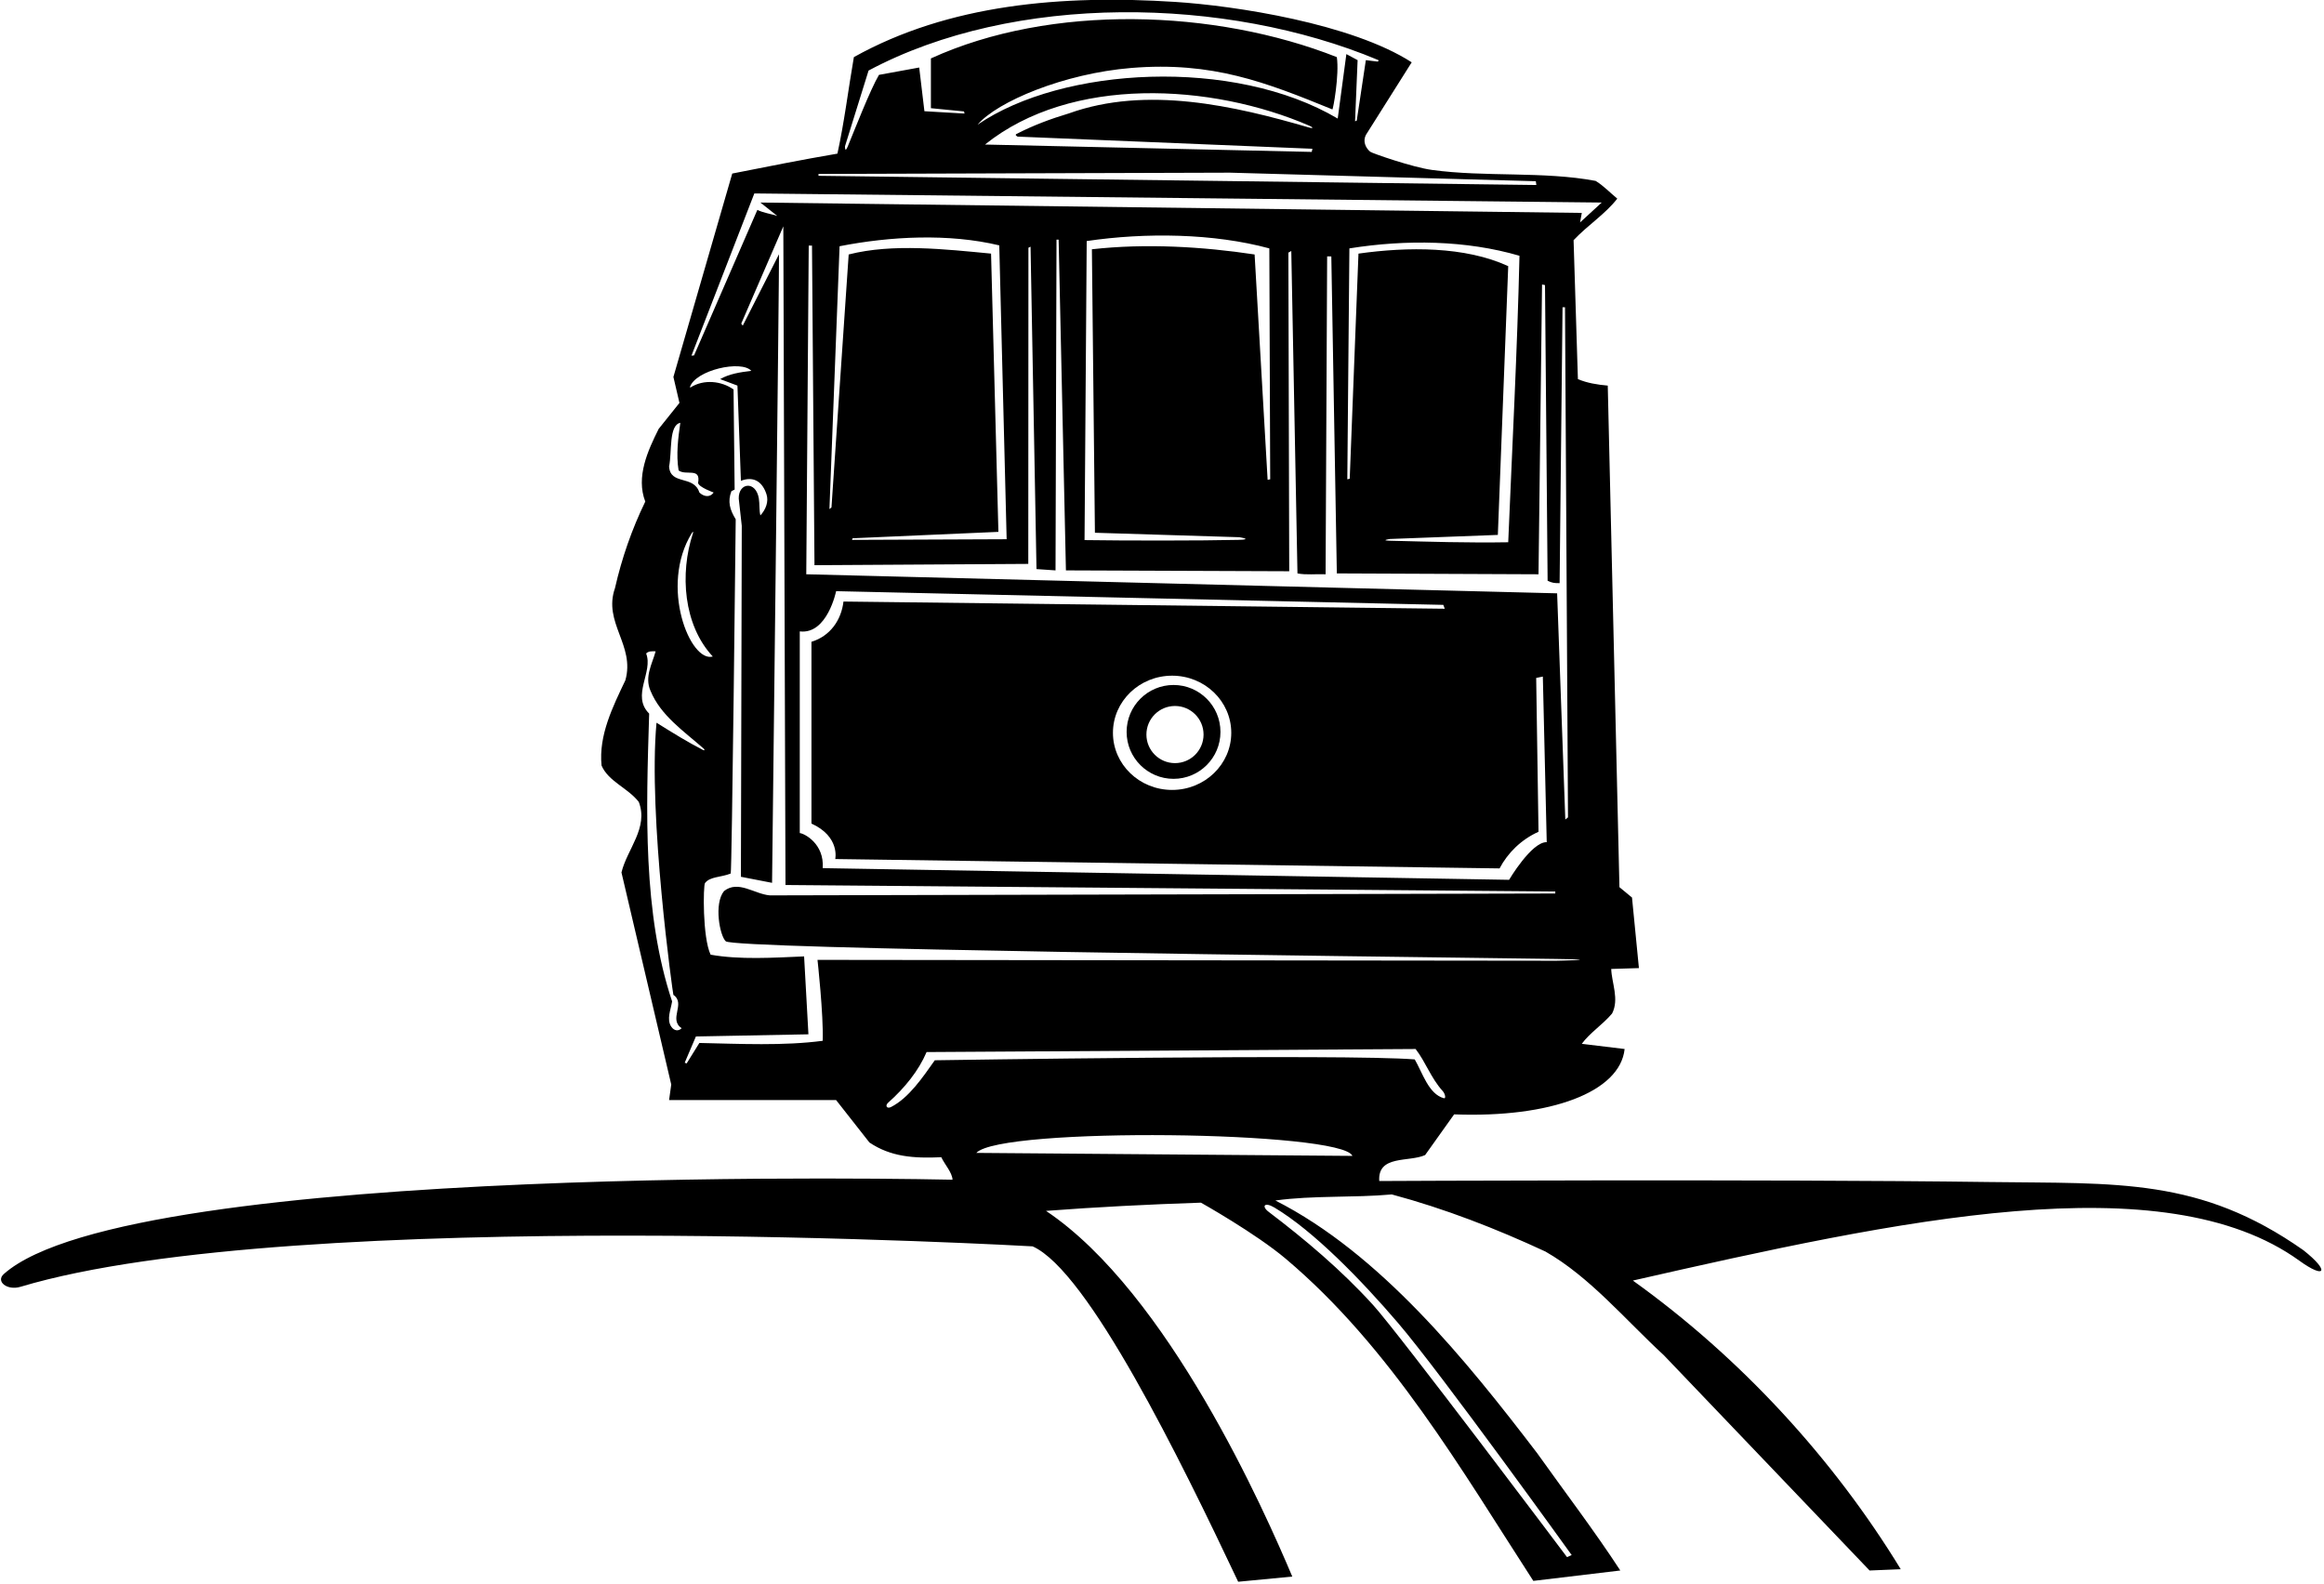 <?xml version="1.0" encoding="UTF-8"?>
<svg xmlns="http://www.w3.org/2000/svg" xmlns:xlink="http://www.w3.org/1999/xlink" width="537pt" height="366pt" viewBox="0 0 537 366" version="1.1">
<g id="surface1">
<path style=" stroke:none;fill-rule:nonzero;fill:rgb(0%,0%,0%);fill-opacity:1;" d="M 532.242 288.891 C 508.293 272.059 489.281 273.535 459.664 273.133 C 407.949 272.438 318.699 272.902 318.699 272.902 C 318.301 266.801 325.602 268.598 329.301 266.902 L 336 257.5 C 358.293 258.348 374.34 252.363 375.398 242.398 L 365.5 241.199 C 367.301 238.699 370.301 236.801 372.5 234.199 C 374.199 230.898 372.398 227.102 372.301 223.898 L 378.699 223.699 L 377.102 207.398 L 374.199 205 L 371.5 89.102 C 369.102 88.898 366.699 88.5 364.602 87.602 L 363.602 55.5 C 366.898 52 370.898 49.5 373.699 45.898 C 372 44.5 370.5 42.898 368.699 41.801 C 356.625 39.531 343.105 40.957 330.844 39.262 C 326.348 38.641 317.027 35.406 316.613 35.062 C 315.52 34.156 314.871 32.652 315.602 31.199 L 326.199 14.398 C 312.316 5.457 285.492 1.336 271.504 0.438 C 245.414 -1.238 219.242 0.957 197.301 13.199 C 196 20.699 195.102 28.199 193.5 35.5 C 185.301 36.898 177.301 38.5 169.199 40.102 L 155.602 87.102 L 157 93.102 L 152.199 99.102 C 149.699 104.102 146.898 110.199 149.102 115.898 C 146 122.301 143.699 128.898 142.102 135.898 C 139.301 143.898 146.801 149.102 144.5 157.199 C 141.602 163.301 138.301 169.898 139 176.898 C 140.602 180.602 145 182 147.602 185.301 C 149.898 191.301 144.898 196.199 143.602 201.602 L 155.102 250.602 L 154.602 254.199 L 193.199 254.199 L 200.898 264 C 205.801 267.301 211.102 267.699 217.5 267.402 C 218.301 269.098 220 270.902 220.102 272.598 C 220.102 272.598 30.328 268.203 0.883 294.391 C -1.047 296.109 1.648 298.27 4.734 297.344 C 68.398 278.273 238.602 288 238.602 288 C 251.438 293.703 272.727 337.219 286.102 365.5 L 298.602 364.301 C 292.285 349.328 269.945 298.715 241.699 279.801 C 253.5 278.902 265.5 278.301 277.5 277.902 C 277.5 277.902 290.113 284.973 297.105 290.875 C 321.383 311.359 337.84 339.898 354.301 365.301 L 374.398 362.898 C 368.398 353.699 361.602 344.801 355.199 335.801 C 338.699 314.199 318.898 289.699 294.699 277.402 C 303.398 276.199 312.801 276.801 321.602 276 C 333.898 279.301 345.699 283.902 357.102 289.199 C 367.398 295.098 375.398 304.801 384.5 313.199 L 432 362.898 L 439.199 362.602 C 423.699 337.199 402.301 313.801 377.301 295.902 C 438.609 281.945 500 268.668 531.332 291.332 C 537.254 295.617 538.5 293.832 532.242 288.891 Z M 195.25 33.793 L 200.699 16.301 C 234.379 -1.676 283.273 -0.824 318.391 13.844 C 318.828 14.027 318.27 14.227 318.27 14.227 L 315.602 13.898 L 313.5 27.875 L 313.109 28.027 L 313.699 13.898 L 311.102 12.5 L 309.102 27.398 C 285.102 13.199 245.5 15.375 225.898 28.801 C 230.426 23.461 245.867 16.98 261.391 15.703 C 280.176 14.164 292.461 19.004 307.863 25.281 C 308.039 25.355 309.5 17.301 308.898 13.199 C 280.801 2.102 242.898 0.801 215.102 13.5 L 215.102 25 L 222.75 25.75 L 222.875 26.242 L 213.602 25.699 L 212.398 15.602 L 203.102 17.301 C 201.078 20.715 197.43 30.117 195.875 33.875 C 195.199 35.508 195.25 33.793 195.25 33.793 Z M 235.133 31.566 L 303.25 34.375 L 303.102 35.102 L 227.602 33.398 C 247.496 17.445 279.867 19.227 302.594 29.07 C 303.512 29.465 303.445 29.75 302.508 29.477 C 285.27 24.453 264.922 19.754 247 26.199 C 242.812 27.449 238.621 29.012 234.859 30.969 C 234.398 31.207 235.133 31.566 235.133 31.566 Z M 189.129 40.195 L 284.199 39.898 L 354.875 41.875 L 355 42.75 L 189.125 40.625 Z M 174.301 44.699 L 370.102 46.801 L 365.102 51.398 L 365.5 49.199 L 175.699 46.801 L 179.602 49.898 C 178.102 49.398 176.398 49.199 175 48.5 L 160.375 82.125 L 159.773 82.18 Z M 184.801 192.5 L 184.801 145.898 C 191.164 146.664 193.199 136.602 193.199 136.602 L 333.5 139.77 L 333.836 140.664 L 194.898 139 C 194.398 143.301 191.801 147 187.5 148.301 L 187.5 190.301 C 194.164 193.336 193 198.5 193 198.5 L 346.5 200.664 C 348.398 197.066 351.5 194 355.5 192.199 L 354.961 156.652 L 356.5 156.336 L 357.398 194.602 C 353.898 194.5 348.699 203.301 348.699 203.301 L 190.102 200.602 C 190.5 195 185.898 192.602 184.801 192.5 Z M 284.504 169.336 C 284.504 176.621 278.383 182.531 270.836 182.531 C 263.281 182.531 257.164 176.621 257.164 169.336 C 257.164 162.043 263.281 156.133 270.836 156.133 C 278.383 156.133 284.504 162.043 284.504 169.336 Z M 186.301 132.699 L 186.871 56.75 L 187.625 56.75 L 188.199 130.602 L 237.602 130.301 L 237.637 57.246 L 238.125 57 L 239.5 131.5 L 243.898 131.801 L 244.125 55.375 L 244.613 55.379 L 246.301 131.801 L 297.898 132 L 297.703 58.371 L 298.375 58 L 299.801 132.5 C 301.801 132.898 304.102 132.602 306.301 132.699 L 306.66 59.246 L 307.625 59.25 L 308.898 132.5 L 355.5 132.699 L 356.316 65.742 L 357 65.875 L 357.602 134.199 C 358.699 134.699 359.074 134.75 360.375 134.75 L 361.051 70.996 L 361.625 71 L 362.312 188.875 L 361.691 189.367 L 359.801 137.102 Z M 229 58.602 C 218.5 57.602 206.301 56.199 196.102 58.801 L 192.125 117.25 L 191.656 117.641 L 194 56.898 C 205.699 54.602 219.199 53.898 230.898 56.699 L 232.602 124.602 L 196.875 124.75 L 197.004 124.379 L 230.699 122.898 Z M 253 123.102 L 286.371 124.137 C 286.371 124.137 289.754 124.664 286.125 124.75 C 277.516 124.953 259.812 124.941 250.602 124.801 L 251.102 55.699 C 264.699 53.699 280.398 53.898 293.301 57.398 L 293.5 110.75 L 292.906 110.879 L 289.898 58.801 C 278 57 264.699 56.199 252.301 57.602 Z M 313.898 58.602 L 311.875 110.625 L 311.32 110.75 L 311.801 57.398 C 324.898 55.301 338.801 55.5 351.102 59.102 C 350.602 80.801 349.398 103.801 348.5 125.301 C 339.27 125.461 330.23 125.172 321.125 124.945 C 318.891 124.891 321.129 124.547 321.129 124.547 L 346.102 123.602 L 348.5 61.5 C 338.5 56.898 325.301 57 313.898 58.602 Z M 157.199 97.699 C 156.699 101.199 156.199 105 156.801 108.699 C 158.5 110 162 107.898 161.301 111.602 C 161.5 112.602 164.898 113.801 164.898 113.801 C 164 115.102 162.5 114.699 161.602 113.801 C 160.301 109.699 154.898 112.199 154.602 107.801 C 155.301 104.398 154.5 98.25 157.199 97.699 Z M 164.699 151.699 C 159.492 153.219 152.297 135.43 159.859 123.176 C 160.188 122.648 160.203 122.961 160.109 123.246 C 157.047 132.531 157.906 144.422 164.699 151.699 Z M 155.129 237.27 C 153.945 235.574 155.031 233.203 155.301 231.398 C 148.5 211 149.301 187.5 150 164.898 C 145.801 160.699 151 155.301 149.301 151 C 149.898 150.398 150.699 150.5 151.5 150.5 C 150.699 153.398 148.898 156.398 150.301 159.602 C 152.648 165.328 157.902 168.852 162.594 172.984 C 162.898 173.254 162.805 173.484 162.469 173.312 C 158.758 171.398 155.812 169.562 151.699 167 C 149.699 188.398 155.504 229.824 155.598 229.887 C 158.531 231.926 154.398 235.469 157.5 237.602 C 156.785 238.312 155.805 238.238 155.129 237.27 Z M 188.898 221.801 C 188.898 221.801 190.301 234.5 190.102 240.5 C 181.102 241.699 170.898 241.199 161.602 241 L 158.656 245.738 L 158.215 245.559 L 160.801 239.5 L 186.801 239 L 185.801 221 C 178.699 221.301 170.898 221.801 164.199 220.602 C 162.301 216.602 162.48 204.602 162.902 204.051 C 164.07 202.516 166.625 202.75 168.84 201.848 C 169.125 201.73 170 120 170 120 C 168.625 117.75 168.102 115.898 169 113.5 L 169.75 113.125 L 169.5 90 C 166.699 88 162.602 87.602 159.602 89.5 L 159.398 89.5 C 160.625 85.5 171.375 83.125 173.602 85.699 C 171 86 168.5 86.398 166.398 87.602 L 170.398 89.102 L 171.199 111.102 C 174.375 109.875 176.277 111.578 177.121 114.25 C 177.633 115.867 176.996 117.688 175.699 119.102 C 175.398 117.949 175.551 116.426 175.34 115.16 C 174.641 111.031 170.625 111.5 170.699 115.199 L 171.398 121.5 L 171.199 202.602 L 178.398 204 C 178.398 204 180.102 58.949 180 58.75 L 171.625 75.25 L 171.277 74.77 L 181 52.301 L 181.5 204.5 L 359.375 206 L 359.375 206.465 L 177.898 206.898 C 174.301 206.602 170.602 203.301 167.301 205.898 C 164.922 208.805 166.312 216.211 167.691 217.496 C 169.133 219.289 310.863 220.93 359.5 221.586 C 371.93 221.754 359.625 222 359.625 222 Z M 216 245 C 213.25 248.883 210.043 253.68 205.898 255.797 C 204.922 256.297 204.441 255.488 205.234 254.789 C 209.023 251.43 212.281 247.402 214.102 243.102 L 327.102 242.398 C 329.414 245.379 330.637 249.109 333.367 252.121 C 333.938 252.75 334.148 253.906 333.645 253.773 C 330.094 252.844 328.648 247.773 326.898 244.801 C 311 243.5 216 245 216 245 Z M 323.078 305.742 C 332.965 317.305 363.164 359.332 363.164 359.332 L 362.086 359.809 C 362.086 359.809 323.266 308.145 317.27 301.543 C 309.953 293.488 301.59 286.43 293.148 280.027 C 291.434 278.727 292.156 277.652 294.48 279.035 C 303.496 284.41 314.562 295.777 323.078 305.742 Z M 225.602 266.402 C 231.164 260.336 310.164 261.336 312.5 267.098 L 225.602 266.402 "/>
<path style=" stroke:none;fill-rule:nonzero;fill:rgb(0%,0%,0%);fill-opacity:1;" d="M 260.324 169.125 C 260.324 175.113 265.18 179.969 271.164 179.969 C 277.156 179.969 282.008 175.113 282.008 169.125 C 282.008 163.137 277.156 158.281 271.164 158.281 C 265.18 158.281 260.324 163.137 260.324 169.125 Z M 271.5 163.133 C 275.145 163.133 278.102 166.09 278.102 169.734 C 278.102 173.379 275.145 176.336 271.5 176.336 C 267.855 176.336 264.898 173.379 264.898 169.734 C 264.898 166.09 267.855 163.133 271.5 163.133 "/>
</g>
</svg>
